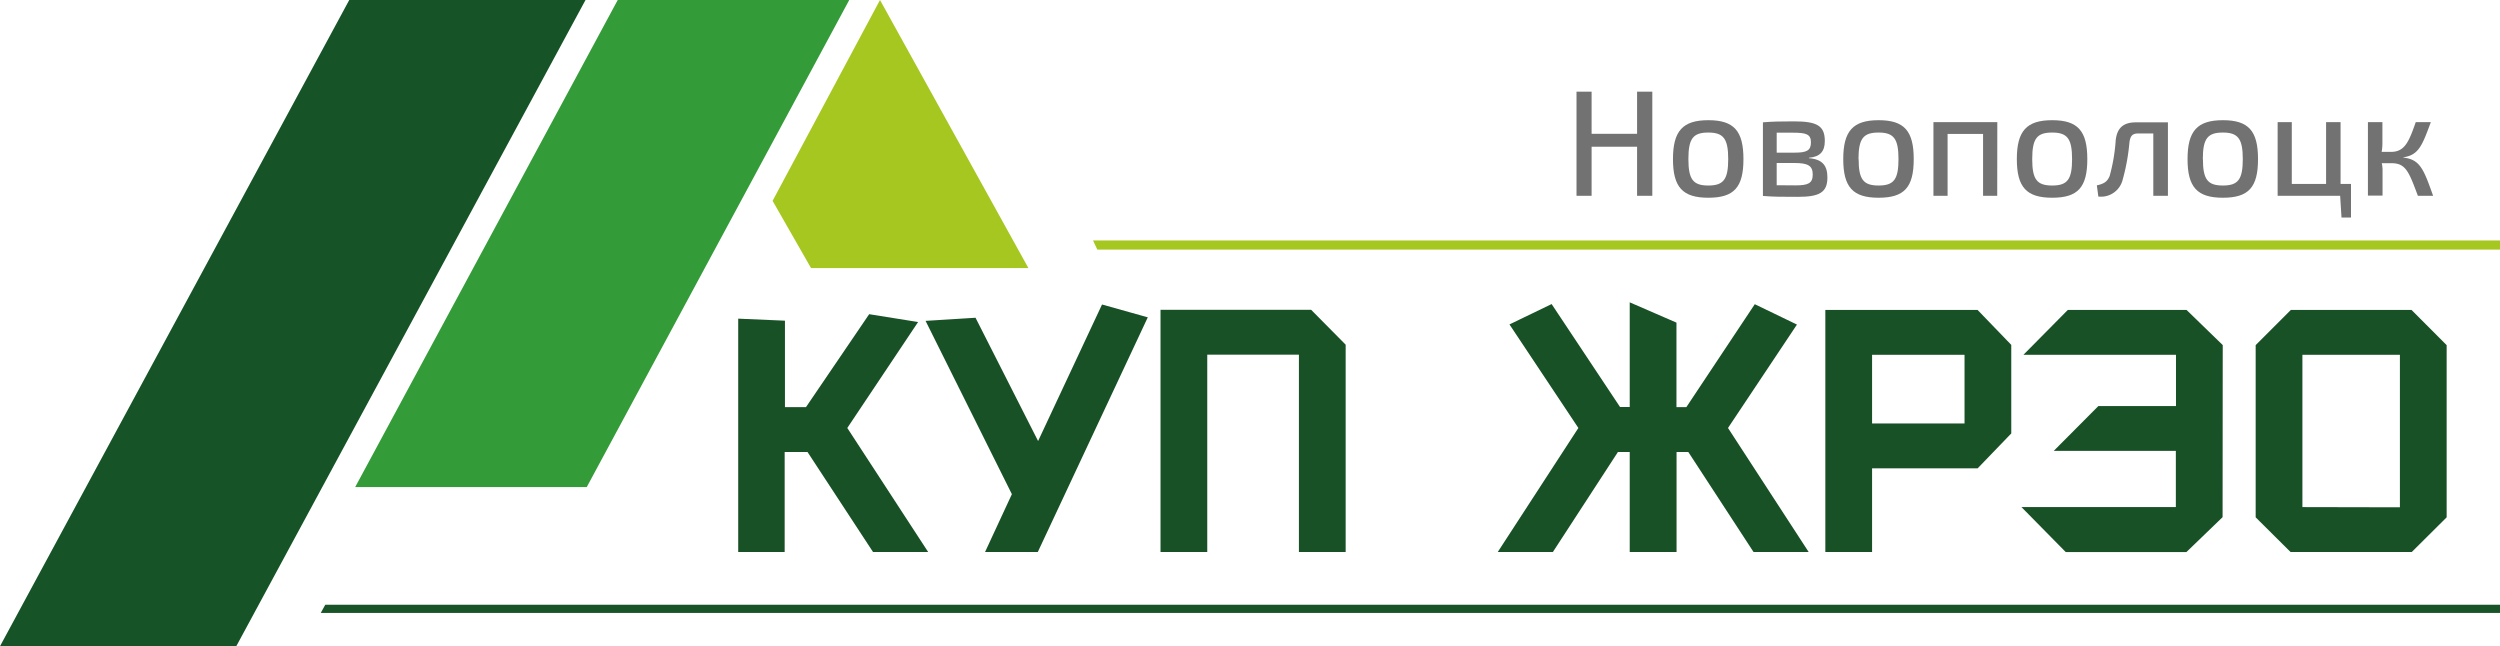 <svg xmlns="http://www.w3.org/2000/svg" viewBox="0 0 530 137" width="530" height="137"><defs><style>.logo-1{fill:#165427;}.logo-2{fill:#339b37;}.logo-3{fill:#a5c720;}.logo-4{fill:#185427;}.logo-5{fill:#185126;stroke:#195126;stroke-miterlimit:10;stroke-width:3px;}.logo-6{fill:#727272;}</style></defs><g id="Слой_1" data-name="Слой 1"><polygon class="logo-1" points="124.13 0 74.04 0 0 137 50.09 137 124.13 0"/><polygon class="logo-2" points="180.04 0 130.96 0 75.3 103.26 124.39 103.26 180.04 0"/><polygon class="logo-3" points="163.79 42.58 186.56 0 218.02 56.83 171.94 56.83 163.79 42.58"/><polygon class="logo-4" points="530 129.94 68 129.94 68.96 128.2 530 128.2 530 129.94"/><polygon class="logo-3" points="530 52.91 232.63 52.91 231.72 50.98 530 50.98 530 52.91"/></g><g id="text"><path class="logo-5" d="M194,115.52h-8.11L172,94.32h-7.15v21.2H158V69.12l6.91.3V87.81h6.75l13.31-19.57,7.12,1.14L177.83,90.72Z" transform="translate(0 0)"/><path class="logo-5" d="M241.22,68.24l-22.16,47.28h-7.88l5-10.78L198.57,69.38l7.35-.46,14.21,28,14.32-30.58Z" transform="translate(0 0)"/><path class="logo-5" d="M283.78,115.52h-6.91V73.69H254.44v41.83h-6.91V67.18h29.81l6.44,6.51Z" transform="translate(0 0)"/><path class="logo-5" d="M380.67,115.52h-8.11l-13.83-21.2h-4.8v21.2H347V94.32h-4.81l-13.79,21.2h-8.11l16.12-24.8L322.21,69.38l6.21-3,14.22,21.4H347V66.38l6.91,3V87.81h4.4l14.23-21.4,6.21,3L364.54,90.72Z" transform="translate(0 0)"/><path class="logo-5" d="M424.89,91.28l-6.27,6.51H395.38v17.73h-6.91V67.21h30.14l6.28,6.51Zm-6.91,0V73.72h-22.6V91.28Z" transform="translate(0 0)"/><path class="logo-5" d="M469.69,109l-6.78,6.54H438.57L432.13,109h30.65V94.09H439l6.48-6.51h17.33V73.72H432.56L439,67.21h23.94l6.78,6.58Z" transform="translate(0 0)"/><path class="logo-5" d="M517.19,109.05l-6.51,6.47H486.21l-6.51-6.47V73.79l6.58-6.58h24.34l6.57,6.58Zm-6.91,0V73.72H486.61V109Z" transform="translate(0 0)"/><path class="logo-6" d="M350.29,41.51h-3.23V31.11h-9.64v10.4h-3.2V19.43h3.2v8.93h9.64V19.43h3.23Z" transform="translate(0 0)"/><path class="logo-6" d="M369.61,33.73c0,6-2,8.19-7.45,8.19s-7.49-2.24-7.49-8.19,2.05-8.25,7.49-8.25S369.61,27.75,369.61,33.73Zm-11.67,0c0,4.32,1,5.6,4.22,5.6s4.22-1.28,4.22-5.6-1-5.63-4.22-5.63S357.94,29.35,357.94,33.73Z" transform="translate(0 0)"/><path class="logo-6" d="M383.5,33.54c2.92.22,3.91,1.63,3.91,4.1,0,3.23-1.8,4.09-6.27,4.09-3.36,0-5.12,0-7.4-.19V25.93c2-.16,3.59-.2,6.53-.2,4.87,0,6.59.87,6.59,4.16,0,2.21-1,3.36-3.36,3.55Zm-3-1.18c2.52,0,3.42-.45,3.42-2.18s-1-2.05-3.81-2.05h-3.45v4.23Zm.16,6.94c2.68,0,3.64-.45,3.64-2.3s-1-2.44-3.8-2.44h-3.84v4.71Z" transform="translate(0 0)"/><path class="logo-6" d="M405.71,33.73c0,6-2,8.19-7.45,8.19s-7.49-2.24-7.49-8.19,2.05-8.25,7.49-8.25S405.71,27.75,405.71,33.73Zm-11.68,0c0,4.32,1,5.6,4.23,5.6s4.22-1.28,4.22-5.6-1-5.63-4.22-5.63S394,29.35,394,33.73Z" transform="translate(0 0)"/><path class="logo-6" d="M423.41,41.51h-3V28.39h-7.52V41.51h-3V25.89h13.54Z" transform="translate(0 0)"/><path class="logo-6" d="M442.51,33.73c0,6-2,8.19-7.45,8.19s-7.49-2.24-7.49-8.19,2.05-8.25,7.49-8.25S442.51,27.75,442.51,33.73Zm-11.68,0c0,4.32,1,5.6,4.23,5.6s4.22-1.28,4.22-5.6-1-5.63-4.22-5.63S430.83,29.35,430.83,33.73Z" transform="translate(0 0)"/><path class="logo-6" d="M459.6,41.51h-3.1V28.29h-3.14c-1.28,0-1.73.48-1.92,1.92A43.38,43.38,0,0,1,450,38.12a4.74,4.74,0,0,1-5.15,3.55l-.32-2.37c1.73-.38,2.27-.93,2.72-2a37.47,37.47,0,0,0,1.28-7.58c.29-2.5,1.53-3.78,4.25-3.78h6.82Z" transform="translate(0 0)"/><path class="logo-6" d="M478.7,33.73c0,6-2,8.19-7.45,8.19s-7.49-2.24-7.49-8.19,2.05-8.25,7.49-8.25S478.7,27.75,478.7,33.73Zm-11.68,0c0,4.32,1,5.6,4.23,5.6s4.22-1.28,4.22-5.6-1-5.63-4.22-5.63S467,29.35,467,33.73Z" transform="translate(0 0)"/><path class="logo-6" d="M496.4,46.12l-.29-4.61H482.86V25.89h3V39h7.27V25.89h3.07V39h2.21v7.11Z" transform="translate(0 0)"/><path class="logo-6" d="M509.52,33.41c3.52.39,4.29,2.43,6.3,8.1h-3.23c-1.89-5.06-2.56-6.88-5.5-6.91h-2.15A7.3,7.3,0,0,1,505.1,36v5.47H502V25.89h3.07v4.52a10.64,10.64,0,0,1-.16,1.79h1.95c2.95,0,3.81-2.12,5.28-6.31h3.2c-1.82,4.9-2.56,7-5.85,7.46Z" transform="translate(0 0)"/></g></svg>